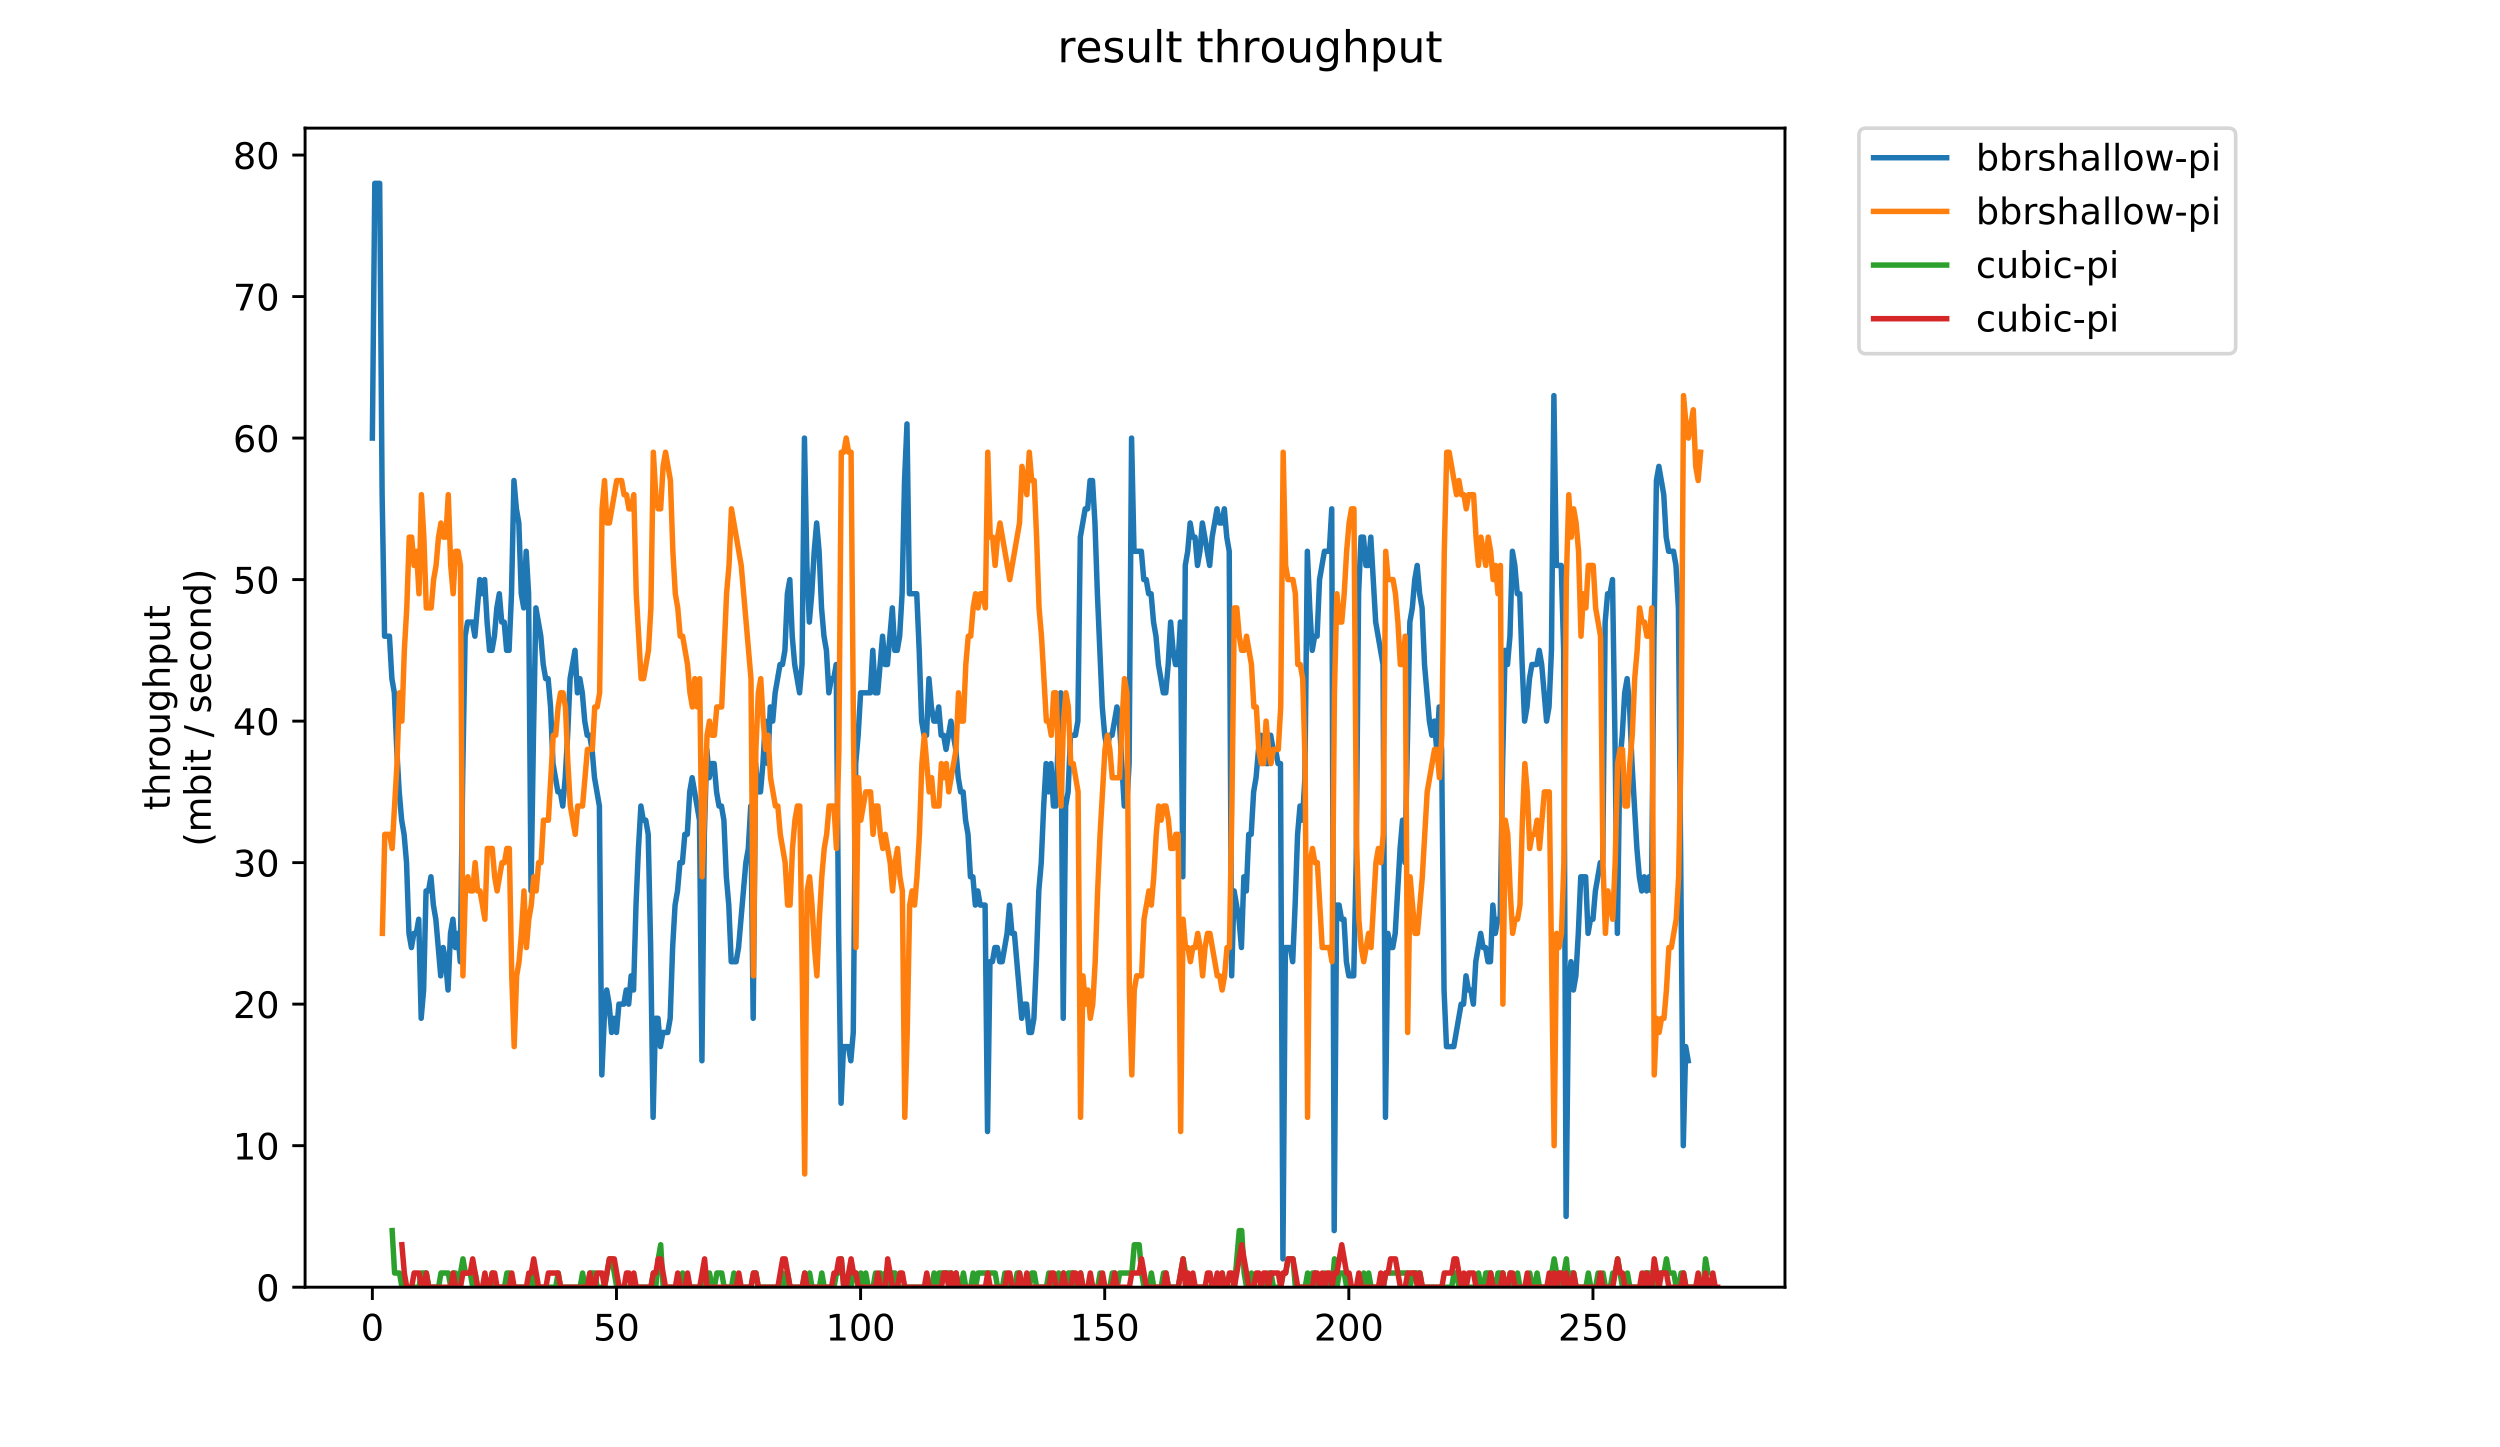 <?xml version="1.0" encoding="utf-8" standalone="no"?>
<!DOCTYPE svg PUBLIC "-//W3C//DTD SVG 1.1//EN"
  "http://www.w3.org/Graphics/SVG/1.1/DTD/svg11.dtd">
<!-- Created with matplotlib (https://matplotlib.org/) -->
<svg height="396pt" version="1.1" viewBox="0 0 684 396" width="684pt" xmlns="http://www.w3.org/2000/svg" xmlns:xlink="http://www.w3.org/1999/xlink">
 <defs>
  <style type="text/css">
*{stroke-linecap:butt;stroke-linejoin:round;}
  </style>
 </defs>
 <g id="figure_1">
  <g id="patch_1">
   <path d="M 0 396 
L 684 396 
L 684 0 
L 0 0 
z
" style="fill:#ffffff;"/>
  </g>
  <g id="axes_1">
   <g id="patch_2">
    <path d="M 83.472 352.174 
L 488.365 352.174 
L 488.365 35.062 
L 83.472 35.062 
z
" style="fill:#ffffff;"/>
   </g>
   <g id="matplotlib.axis_1">
    <g id="xtick_1">
     <g id="line2d_1">
      <defs>
       <path d="M 0 0 
L 0 3.5 
" id="m15c9dac4c4" style="stroke:#000000;stroke-width:0.8;"/>
      </defs>
      <g>
       <use style="stroke:#000000;stroke-width:0.8;" x="101.877" xlink:href="#m15c9dac4c4" y="352.174"/>
      </g>
     </g>
     <g id="text_1">
      <!-- 0 -->
      <defs>
       <path d="M 31.781 66.406 
Q 24.172 66.406 20.328 58.906 
Q 16.5 51.422 16.5 36.375 
Q 16.5 21.391 20.328 13.891 
Q 24.172 6.391 31.781 6.391 
Q 39.453 6.391 43.281 13.891 
Q 47.125 21.391 47.125 36.375 
Q 47.125 51.422 43.281 58.906 
Q 39.453 66.406 31.781 66.406 
z
M 31.781 74.219 
Q 44.047 74.219 50.516 64.516 
Q 56.984 54.828 56.984 36.375 
Q 56.984 17.969 50.516 8.266 
Q 44.047 -1.422 31.781 -1.422 
Q 19.531 -1.422 13.062 8.266 
Q 6.594 17.969 6.594 36.375 
Q 6.594 54.828 13.062 64.516 
Q 19.531 74.219 31.781 74.219 
z
" id="DejaVuSans-48"/>
      </defs>
      <g transform="translate(98.695 366.773)scale(0.1 -0.1)">
       <use xlink:href="#DejaVuSans-48"/>
      </g>
     </g>
    </g>
    <g id="xtick_2">
     <g id="line2d_2">
      <g>
       <use style="stroke:#000000;stroke-width:0.8;" x="168.668" xlink:href="#m15c9dac4c4" y="352.174"/>
      </g>
     </g>
     <g id="text_2">
      <!-- 50 -->
      <defs>
       <path d="M 10.797 72.906 
L 49.516 72.906 
L 49.516 64.594 
L 19.828 64.594 
L 19.828 46.734 
Q 21.969 47.469 24.109 47.828 
Q 26.266 48.188 28.422 48.188 
Q 40.625 48.188 47.75 41.5 
Q 54.891 34.812 54.891 23.391 
Q 54.891 11.625 47.562 5.094 
Q 40.234 -1.422 26.906 -1.422 
Q 22.312 -1.422 17.547 -0.641 
Q 12.797 0.141 7.719 1.703 
L 7.719 11.625 
Q 12.109 9.234 16.797 8.062 
Q 21.484 6.891 26.703 6.891 
Q 35.156 6.891 40.078 11.328 
Q 45.016 15.766 45.016 23.391 
Q 45.016 31 40.078 35.438 
Q 35.156 39.891 26.703 39.891 
Q 22.75 39.891 18.812 39.016 
Q 14.891 38.141 10.797 36.281 
z
" id="DejaVuSans-53"/>
      </defs>
      <g transform="translate(162.305 366.773)scale(0.1 -0.1)">
       <use xlink:href="#DejaVuSans-53"/>
       <use x="63.623" xlink:href="#DejaVuSans-48"/>
      </g>
     </g>
    </g>
    <g id="xtick_3">
     <g id="line2d_3">
      <g>
       <use style="stroke:#000000;stroke-width:0.8;" x="235.459" xlink:href="#m15c9dac4c4" y="352.174"/>
      </g>
     </g>
     <g id="text_3">
      <!-- 100 -->
      <defs>
       <path d="M 12.406 8.297 
L 28.516 8.297 
L 28.516 63.922 
L 10.984 60.406 
L 10.984 69.391 
L 28.422 72.906 
L 38.281 72.906 
L 38.281 8.297 
L 54.391 8.297 
L 54.391 0 
L 12.406 0 
z
" id="DejaVuSans-49"/>
      </defs>
      <g transform="translate(225.915 366.773)scale(0.1 -0.1)">
       <use xlink:href="#DejaVuSans-49"/>
       <use x="63.623" xlink:href="#DejaVuSans-48"/>
       <use x="127.246" xlink:href="#DejaVuSans-48"/>
      </g>
     </g>
    </g>
    <g id="xtick_4">
     <g id="line2d_4">
      <g>
       <use style="stroke:#000000;stroke-width:0.8;" x="302.25" xlink:href="#m15c9dac4c4" y="352.174"/>
      </g>
     </g>
     <g id="text_4">
      <!-- 150 -->
      <g transform="translate(292.706 366.773)scale(0.1 -0.1)">
       <use xlink:href="#DejaVuSans-49"/>
       <use x="63.623" xlink:href="#DejaVuSans-53"/>
       <use x="127.246" xlink:href="#DejaVuSans-48"/>
      </g>
     </g>
    </g>
    <g id="xtick_5">
     <g id="line2d_5">
      <g>
       <use style="stroke:#000000;stroke-width:0.8;" x="369.041" xlink:href="#m15c9dac4c4" y="352.174"/>
      </g>
     </g>
     <g id="text_5">
      <!-- 200 -->
      <defs>
       <path d="M 19.188 8.297 
L 53.609 8.297 
L 53.609 0 
L 7.328 0 
L 7.328 8.297 
Q 12.938 14.109 22.625 23.891 
Q 32.328 33.688 34.812 36.531 
Q 39.547 41.844 41.422 45.531 
Q 43.312 49.219 43.312 52.781 
Q 43.312 58.594 39.234 62.25 
Q 35.156 65.922 28.609 65.922 
Q 23.969 65.922 18.812 64.312 
Q 13.672 62.703 7.812 59.422 
L 7.812 69.391 
Q 13.766 71.781 18.938 73 
Q 24.125 74.219 28.422 74.219 
Q 39.75 74.219 46.484 68.547 
Q 53.219 62.891 53.219 53.422 
Q 53.219 48.922 51.531 44.891 
Q 49.859 40.875 45.406 35.406 
Q 44.188 33.984 37.641 27.219 
Q 31.109 20.453 19.188 8.297 
z
" id="DejaVuSans-50"/>
      </defs>
      <g transform="translate(359.497 366.773)scale(0.1 -0.1)">
       <use xlink:href="#DejaVuSans-50"/>
       <use x="63.623" xlink:href="#DejaVuSans-48"/>
       <use x="127.246" xlink:href="#DejaVuSans-48"/>
      </g>
     </g>
    </g>
    <g id="xtick_6">
     <g id="line2d_6">
      <g>
       <use style="stroke:#000000;stroke-width:0.8;" x="435.832" xlink:href="#m15c9dac4c4" y="352.174"/>
      </g>
     </g>
     <g id="text_6">
      <!-- 250 -->
      <g transform="translate(426.288 366.773)scale(0.1 -0.1)">
       <use xlink:href="#DejaVuSans-50"/>
       <use x="63.623" xlink:href="#DejaVuSans-53"/>
       <use x="127.246" xlink:href="#DejaVuSans-48"/>
      </g>
     </g>
    </g>
   </g>
   <g id="matplotlib.axis_2">
    <g id="ytick_1">
     <g id="line2d_7">
      <defs>
       <path d="M 0 0 
L -3.5 0 
" id="m25ff840549" style="stroke:#000000;stroke-width:0.8;"/>
      </defs>
      <g>
       <use style="stroke:#000000;stroke-width:0.8;" x="83.472" xlink:href="#m25ff840549" y="352.174"/>
      </g>
     </g>
     <g id="text_7">
      <!-- 0 -->
      <g transform="translate(70.11 355.973)scale(0.1 -0.1)">
       <use xlink:href="#DejaVuSans-48"/>
      </g>
     </g>
    </g>
    <g id="ytick_2">
     <g id="line2d_8">
      <g>
       <use style="stroke:#000000;stroke-width:0.8;" x="83.472" xlink:href="#m25ff840549" y="313.455"/>
      </g>
     </g>
     <g id="text_8">
      <!-- 10 -->
      <g transform="translate(63.747 317.254)scale(0.1 -0.1)">
       <use xlink:href="#DejaVuSans-49"/>
       <use x="63.623" xlink:href="#DejaVuSans-48"/>
      </g>
     </g>
    </g>
    <g id="ytick_3">
     <g id="line2d_9">
      <g>
       <use style="stroke:#000000;stroke-width:0.8;" x="83.472" xlink:href="#m25ff840549" y="274.735"/>
      </g>
     </g>
     <g id="text_9">
      <!-- 20 -->
      <g transform="translate(63.747 278.535)scale(0.1 -0.1)">
       <use xlink:href="#DejaVuSans-50"/>
       <use x="63.623" xlink:href="#DejaVuSans-48"/>
      </g>
     </g>
    </g>
    <g id="ytick_4">
     <g id="line2d_10">
      <g>
       <use style="stroke:#000000;stroke-width:0.8;" x="83.472" xlink:href="#m25ff840549" y="236.016"/>
      </g>
     </g>
     <g id="text_10">
      <!-- 30 -->
      <defs>
       <path d="M 40.578 39.312 
Q 47.656 37.797 51.625 33 
Q 55.609 28.219 55.609 21.188 
Q 55.609 10.406 48.188 4.484 
Q 40.766 -1.422 27.094 -1.422 
Q 22.516 -1.422 17.656 -0.516 
Q 12.797 0.391 7.625 2.203 
L 7.625 11.719 
Q 11.719 9.328 16.594 8.109 
Q 21.484 6.891 26.812 6.891 
Q 36.078 6.891 40.938 10.547 
Q 45.797 14.203 45.797 21.188 
Q 45.797 27.641 41.281 31.266 
Q 36.766 34.906 28.719 34.906 
L 20.219 34.906 
L 20.219 43.016 
L 29.109 43.016 
Q 36.375 43.016 40.234 45.922 
Q 44.094 48.828 44.094 54.297 
Q 44.094 59.906 40.109 62.906 
Q 36.141 65.922 28.719 65.922 
Q 24.656 65.922 20.016 65.031 
Q 15.375 64.156 9.812 62.312 
L 9.812 71.094 
Q 15.438 72.656 20.344 73.438 
Q 25.25 74.219 29.594 74.219 
Q 40.828 74.219 47.359 69.109 
Q 53.906 64.016 53.906 55.328 
Q 53.906 49.266 50.438 45.094 
Q 46.969 40.922 40.578 39.312 
z
" id="DejaVuSans-51"/>
      </defs>
      <g transform="translate(63.747 239.815)scale(0.1 -0.1)">
       <use xlink:href="#DejaVuSans-51"/>
       <use x="63.623" xlink:href="#DejaVuSans-48"/>
      </g>
     </g>
    </g>
    <g id="ytick_5">
     <g id="line2d_11">
      <g>
       <use style="stroke:#000000;stroke-width:0.8;" x="83.472" xlink:href="#m25ff840549" y="197.297"/>
      </g>
     </g>
     <g id="text_11">
      <!-- 40 -->
      <defs>
       <path d="M 37.797 64.312 
L 12.891 25.391 
L 37.797 25.391 
z
M 35.203 72.906 
L 47.609 72.906 
L 47.609 25.391 
L 58.016 25.391 
L 58.016 17.188 
L 47.609 17.188 
L 47.609 0 
L 37.797 0 
L 37.797 17.188 
L 4.891 17.188 
L 4.891 26.703 
z
" id="DejaVuSans-52"/>
      </defs>
      <g transform="translate(63.747 201.096)scale(0.1 -0.1)">
       <use xlink:href="#DejaVuSans-52"/>
       <use x="63.623" xlink:href="#DejaVuSans-48"/>
      </g>
     </g>
    </g>
    <g id="ytick_6">
     <g id="line2d_12">
      <g>
       <use style="stroke:#000000;stroke-width:0.8;" x="83.472" xlink:href="#m25ff840549" y="158.577"/>
      </g>
     </g>
     <g id="text_12">
      <!-- 50 -->
      <g transform="translate(63.747 162.377)scale(0.1 -0.1)">
       <use xlink:href="#DejaVuSans-53"/>
       <use x="63.623" xlink:href="#DejaVuSans-48"/>
      </g>
     </g>
    </g>
    <g id="ytick_7">
     <g id="line2d_13">
      <g>
       <use style="stroke:#000000;stroke-width:0.8;" x="83.472" xlink:href="#m25ff840549" y="119.858"/>
      </g>
     </g>
     <g id="text_13">
      <!-- 60 -->
      <defs>
       <path d="M 33.016 40.375 
Q 26.375 40.375 22.484 35.828 
Q 18.609 31.297 18.609 23.391 
Q 18.609 15.531 22.484 10.953 
Q 26.375 6.391 33.016 6.391 
Q 39.656 6.391 43.531 10.953 
Q 47.406 15.531 47.406 23.391 
Q 47.406 31.297 43.531 35.828 
Q 39.656 40.375 33.016 40.375 
z
M 52.594 71.297 
L 52.594 62.312 
Q 48.875 64.062 45.094 64.984 
Q 41.312 65.922 37.594 65.922 
Q 27.828 65.922 22.672 59.328 
Q 17.531 52.734 16.797 39.406 
Q 19.672 43.656 24.016 45.922 
Q 28.375 48.188 33.594 48.188 
Q 44.578 48.188 50.953 41.516 
Q 57.328 34.859 57.328 23.391 
Q 57.328 12.156 50.688 5.359 
Q 44.047 -1.422 33.016 -1.422 
Q 20.359 -1.422 13.672 8.266 
Q 6.984 17.969 6.984 36.375 
Q 6.984 53.656 15.188 63.938 
Q 23.391 74.219 37.203 74.219 
Q 40.922 74.219 44.703 73.484 
Q 48.484 72.75 52.594 71.297 
z
" id="DejaVuSans-54"/>
      </defs>
      <g transform="translate(63.747 123.657)scale(0.1 -0.1)">
       <use xlink:href="#DejaVuSans-54"/>
       <use x="63.623" xlink:href="#DejaVuSans-48"/>
      </g>
     </g>
    </g>
    <g id="ytick_8">
     <g id="line2d_14">
      <g>
       <use style="stroke:#000000;stroke-width:0.8;" x="83.472" xlink:href="#m25ff840549" y="81.139"/>
      </g>
     </g>
     <g id="text_14">
      <!-- 70 -->
      <defs>
       <path d="M 8.203 72.906 
L 55.078 72.906 
L 55.078 68.703 
L 28.609 0 
L 18.312 0 
L 43.219 64.594 
L 8.203 64.594 
z
" id="DejaVuSans-55"/>
      </defs>
      <g transform="translate(63.747 84.938)scale(0.1 -0.1)">
       <use xlink:href="#DejaVuSans-55"/>
       <use x="63.623" xlink:href="#DejaVuSans-48"/>
      </g>
     </g>
    </g>
    <g id="ytick_9">
     <g id="line2d_15">
      <g>
       <use style="stroke:#000000;stroke-width:0.8;" x="83.472" xlink:href="#m25ff840549" y="42.419"/>
      </g>
     </g>
     <g id="text_15">
      <!-- 80 -->
      <defs>
       <path d="M 31.781 34.625 
Q 24.75 34.625 20.719 30.859 
Q 16.703 27.094 16.703 20.516 
Q 16.703 13.922 20.719 10.156 
Q 24.75 6.391 31.781 6.391 
Q 38.812 6.391 42.859 10.172 
Q 46.922 13.969 46.922 20.516 
Q 46.922 27.094 42.891 30.859 
Q 38.875 34.625 31.781 34.625 
z
M 21.922 38.812 
Q 15.578 40.375 12.031 44.719 
Q 8.5 49.078 8.5 55.328 
Q 8.5 64.062 14.719 69.141 
Q 20.953 74.219 31.781 74.219 
Q 42.672 74.219 48.875 69.141 
Q 55.078 64.062 55.078 55.328 
Q 55.078 49.078 51.531 44.719 
Q 48 40.375 41.703 38.812 
Q 48.828 37.156 52.797 32.312 
Q 56.781 27.484 56.781 20.516 
Q 56.781 9.906 50.312 4.234 
Q 43.844 -1.422 31.781 -1.422 
Q 19.734 -1.422 13.25 4.234 
Q 6.781 9.906 6.781 20.516 
Q 6.781 27.484 10.781 32.312 
Q 14.797 37.156 21.922 38.812 
z
M 18.312 54.391 
Q 18.312 48.734 21.844 45.562 
Q 25.391 42.391 31.781 42.391 
Q 38.141 42.391 41.719 45.562 
Q 45.312 48.734 45.312 54.391 
Q 45.312 60.062 41.719 63.234 
Q 38.141 66.406 31.781 66.406 
Q 25.391 66.406 21.844 63.234 
Q 18.312 60.062 18.312 54.391 
z
" id="DejaVuSans-56"/>
      </defs>
      <g transform="translate(63.747 46.218)scale(0.1 -0.1)">
       <use xlink:href="#DejaVuSans-56"/>
       <use x="63.623" xlink:href="#DejaVuSans-48"/>
      </g>
     </g>
    </g>
    <g id="text_16">
     <!-- throughput -->
     <defs>
      <path d="M 18.312 70.219 
L 18.312 54.688 
L 36.812 54.688 
L 36.812 47.703 
L 18.312 47.703 
L 18.312 18.016 
Q 18.312 11.328 20.141 9.422 
Q 21.969 7.516 27.594 7.516 
L 36.812 7.516 
L 36.812 0 
L 27.594 0 
Q 17.188 0 13.234 3.875 
Q 9.281 7.766 9.281 18.016 
L 9.281 47.703 
L 2.688 47.703 
L 2.688 54.688 
L 9.281 54.688 
L 9.281 70.219 
z
" id="DejaVuSans-116"/>
      <path d="M 54.891 33.016 
L 54.891 0 
L 45.906 0 
L 45.906 32.719 
Q 45.906 40.484 42.875 44.328 
Q 39.844 48.188 33.797 48.188 
Q 26.516 48.188 22.312 43.547 
Q 18.109 38.922 18.109 30.906 
L 18.109 0 
L 9.078 0 
L 9.078 75.984 
L 18.109 75.984 
L 18.109 46.188 
Q 21.344 51.125 25.703 53.562 
Q 30.078 56 35.797 56 
Q 45.219 56 50.047 50.172 
Q 54.891 44.344 54.891 33.016 
z
" id="DejaVuSans-104"/>
      <path d="M 41.109 46.297 
Q 39.594 47.172 37.812 47.578 
Q 36.031 48 33.891 48 
Q 26.266 48 22.188 43.047 
Q 18.109 38.094 18.109 28.812 
L 18.109 0 
L 9.078 0 
L 9.078 54.688 
L 18.109 54.688 
L 18.109 46.188 
Q 20.953 51.172 25.484 53.578 
Q 30.031 56 36.531 56 
Q 37.453 56 38.578 55.875 
Q 39.703 55.766 41.062 55.516 
z
" id="DejaVuSans-114"/>
      <path d="M 30.609 48.391 
Q 23.391 48.391 19.188 42.75 
Q 14.984 37.109 14.984 27.297 
Q 14.984 17.484 19.156 11.844 
Q 23.344 6.203 30.609 6.203 
Q 37.797 6.203 41.984 11.859 
Q 46.188 17.531 46.188 27.297 
Q 46.188 37.016 41.984 42.703 
Q 37.797 48.391 30.609 48.391 
z
M 30.609 56 
Q 42.328 56 49.016 48.375 
Q 55.719 40.766 55.719 27.297 
Q 55.719 13.875 49.016 6.219 
Q 42.328 -1.422 30.609 -1.422 
Q 18.844 -1.422 12.172 6.219 
Q 5.516 13.875 5.516 27.297 
Q 5.516 40.766 12.172 48.375 
Q 18.844 56 30.609 56 
z
" id="DejaVuSans-111"/>
      <path d="M 8.5 21.578 
L 8.5 54.688 
L 17.484 54.688 
L 17.484 21.922 
Q 17.484 14.156 20.5 10.266 
Q 23.531 6.391 29.594 6.391 
Q 36.859 6.391 41.078 11.031 
Q 45.312 15.672 45.312 23.688 
L 45.312 54.688 
L 54.297 54.688 
L 54.297 0 
L 45.312 0 
L 45.312 8.406 
Q 42.047 3.422 37.719 1 
Q 33.406 -1.422 27.688 -1.422 
Q 18.266 -1.422 13.375 4.438 
Q 8.5 10.297 8.5 21.578 
z
M 31.109 56 
z
" id="DejaVuSans-117"/>
      <path d="M 45.406 27.984 
Q 45.406 37.75 41.375 43.109 
Q 37.359 48.484 30.078 48.484 
Q 22.859 48.484 18.828 43.109 
Q 14.797 37.75 14.797 27.984 
Q 14.797 18.266 18.828 12.891 
Q 22.859 7.516 30.078 7.516 
Q 37.359 7.516 41.375 12.891 
Q 45.406 18.266 45.406 27.984 
z
M 54.391 6.781 
Q 54.391 -7.172 48.188 -13.984 
Q 42 -20.797 29.203 -20.797 
Q 24.469 -20.797 20.266 -20.094 
Q 16.062 -19.391 12.109 -17.922 
L 12.109 -9.188 
Q 16.062 -11.328 19.922 -12.344 
Q 23.781 -13.375 27.781 -13.375 
Q 36.625 -13.375 41.016 -8.766 
Q 45.406 -4.156 45.406 5.172 
L 45.406 9.625 
Q 42.625 4.781 38.281 2.391 
Q 33.938 0 27.875 0 
Q 17.828 0 11.672 7.656 
Q 5.516 15.328 5.516 27.984 
Q 5.516 40.672 11.672 48.328 
Q 17.828 56 27.875 56 
Q 33.938 56 38.281 53.609 
Q 42.625 51.219 45.406 46.391 
L 45.406 54.688 
L 54.391 54.688 
z
" id="DejaVuSans-103"/>
      <path d="M 18.109 8.203 
L 18.109 -20.797 
L 9.078 -20.797 
L 9.078 54.688 
L 18.109 54.688 
L 18.109 46.391 
Q 20.953 51.266 25.266 53.625 
Q 29.594 56 35.594 56 
Q 45.562 56 51.781 48.094 
Q 58.016 40.188 58.016 27.297 
Q 58.016 14.406 51.781 6.484 
Q 45.562 -1.422 35.594 -1.422 
Q 29.594 -1.422 25.266 0.953 
Q 20.953 3.328 18.109 8.203 
z
M 48.688 27.297 
Q 48.688 37.203 44.609 42.844 
Q 40.531 48.484 33.406 48.484 
Q 26.266 48.484 22.188 42.844 
Q 18.109 37.203 18.109 27.297 
Q 18.109 17.391 22.188 11.75 
Q 26.266 6.109 33.406 6.109 
Q 40.531 6.109 44.609 11.75 
Q 48.688 17.391 48.688 27.297 
z
" id="DejaVuSans-112"/>
     </defs>
     <g transform="translate(46.47 221.675)rotate(-90)scale(0.1 -0.1)">
      <use xlink:href="#DejaVuSans-116"/>
      <use x="39.209" xlink:href="#DejaVuSans-104"/>
      <use x="102.588" xlink:href="#DejaVuSans-114"/>
      <use x="143.67" xlink:href="#DejaVuSans-111"/>
      <use x="204.852" xlink:href="#DejaVuSans-117"/>
      <use x="268.23" xlink:href="#DejaVuSans-103"/>
      <use x="331.707" xlink:href="#DejaVuSans-104"/>
      <use x="395.086" xlink:href="#DejaVuSans-112"/>
      <use x="458.562" xlink:href="#DejaVuSans-117"/>
      <use x="521.941" xlink:href="#DejaVuSans-116"/>
     </g>
     <!-- (mbit / second) -->
     <defs>
      <path d="M 31 75.875 
Q 24.469 64.656 21.281 53.656 
Q 18.109 42.672 18.109 31.391 
Q 18.109 20.125 21.312 9.062 
Q 24.516 -2 31 -13.188 
L 23.188 -13.188 
Q 15.875 -1.703 12.234 9.375 
Q 8.594 20.453 8.594 31.391 
Q 8.594 42.281 12.203 53.312 
Q 15.828 64.359 23.188 75.875 
z
" id="DejaVuSans-40"/>
      <path d="M 52 44.188 
Q 55.375 50.25 60.062 53.125 
Q 64.75 56 71.094 56 
Q 79.641 56 84.281 50.016 
Q 88.922 44.047 88.922 33.016 
L 88.922 0 
L 79.891 0 
L 79.891 32.719 
Q 79.891 40.578 77.094 44.375 
Q 74.312 48.188 68.609 48.188 
Q 61.625 48.188 57.562 43.547 
Q 53.516 38.922 53.516 30.906 
L 53.516 0 
L 44.484 0 
L 44.484 32.719 
Q 44.484 40.625 41.703 44.406 
Q 38.922 48.188 33.109 48.188 
Q 26.219 48.188 22.156 43.531 
Q 18.109 38.875 18.109 30.906 
L 18.109 0 
L 9.078 0 
L 9.078 54.688 
L 18.109 54.688 
L 18.109 46.188 
Q 21.188 51.219 25.484 53.609 
Q 29.781 56 35.688 56 
Q 41.656 56 45.828 52.969 
Q 50 49.953 52 44.188 
z
" id="DejaVuSans-109"/>
      <path d="M 48.688 27.297 
Q 48.688 37.203 44.609 42.844 
Q 40.531 48.484 33.406 48.484 
Q 26.266 48.484 22.188 42.844 
Q 18.109 37.203 18.109 27.297 
Q 18.109 17.391 22.188 11.75 
Q 26.266 6.109 33.406 6.109 
Q 40.531 6.109 44.609 11.75 
Q 48.688 17.391 48.688 27.297 
z
M 18.109 46.391 
Q 20.953 51.266 25.266 53.625 
Q 29.594 56 35.594 56 
Q 45.562 56 51.781 48.094 
Q 58.016 40.188 58.016 27.297 
Q 58.016 14.406 51.781 6.484 
Q 45.562 -1.422 35.594 -1.422 
Q 29.594 -1.422 25.266 0.953 
Q 20.953 3.328 18.109 8.203 
L 18.109 0 
L 9.078 0 
L 9.078 75.984 
L 18.109 75.984 
z
" id="DejaVuSans-98"/>
      <path d="M 9.422 54.688 
L 18.406 54.688 
L 18.406 0 
L 9.422 0 
z
M 9.422 75.984 
L 18.406 75.984 
L 18.406 64.594 
L 9.422 64.594 
z
" id="DejaVuSans-105"/>
      <path id="DejaVuSans-32"/>
      <path d="M 25.391 72.906 
L 33.688 72.906 
L 8.297 -9.281 
L 0 -9.281 
z
" id="DejaVuSans-47"/>
      <path d="M 44.281 53.078 
L 44.281 44.578 
Q 40.484 46.531 36.375 47.5 
Q 32.281 48.484 27.875 48.484 
Q 21.188 48.484 17.844 46.438 
Q 14.5 44.391 14.5 40.281 
Q 14.5 37.156 16.891 35.375 
Q 19.281 33.594 26.516 31.984 
L 29.594 31.297 
Q 39.156 29.25 43.188 25.516 
Q 47.219 21.781 47.219 15.094 
Q 47.219 7.469 41.188 3.016 
Q 35.156 -1.422 24.609 -1.422 
Q 20.219 -1.422 15.453 -0.562 
Q 10.688 0.297 5.422 2 
L 5.422 11.281 
Q 10.406 8.688 15.234 7.391 
Q 20.062 6.109 24.812 6.109 
Q 31.156 6.109 34.562 8.281 
Q 37.984 10.453 37.984 14.406 
Q 37.984 18.062 35.516 20.016 
Q 33.062 21.969 24.703 23.781 
L 21.578 24.516 
Q 13.234 26.266 9.516 29.906 
Q 5.812 33.547 5.812 39.891 
Q 5.812 47.609 11.281 51.797 
Q 16.75 56 26.812 56 
Q 31.781 56 36.172 55.266 
Q 40.578 54.547 44.281 53.078 
z
" id="DejaVuSans-115"/>
      <path d="M 56.203 29.594 
L 56.203 25.203 
L 14.891 25.203 
Q 15.484 15.922 20.484 11.062 
Q 25.484 6.203 34.422 6.203 
Q 39.594 6.203 44.453 7.469 
Q 49.312 8.734 54.109 11.281 
L 54.109 2.781 
Q 49.266 0.734 44.188 -0.344 
Q 39.109 -1.422 33.891 -1.422 
Q 20.797 -1.422 13.156 6.188 
Q 5.516 13.812 5.516 26.812 
Q 5.516 40.234 12.766 48.109 
Q 20.016 56 32.328 56 
Q 43.359 56 49.781 48.891 
Q 56.203 41.797 56.203 29.594 
z
M 47.219 32.234 
Q 47.125 39.594 43.094 43.984 
Q 39.062 48.391 32.422 48.391 
Q 24.906 48.391 20.391 44.141 
Q 15.875 39.891 15.188 32.172 
z
" id="DejaVuSans-101"/>
      <path d="M 48.781 52.594 
L 48.781 44.188 
Q 44.969 46.297 41.141 47.344 
Q 37.312 48.391 33.406 48.391 
Q 24.656 48.391 19.812 42.844 
Q 14.984 37.312 14.984 27.297 
Q 14.984 17.281 19.812 11.734 
Q 24.656 6.203 33.406 6.203 
Q 37.312 6.203 41.141 7.25 
Q 44.969 8.297 48.781 10.406 
L 48.781 2.094 
Q 45.016 0.344 40.984 -0.531 
Q 36.969 -1.422 32.422 -1.422 
Q 20.062 -1.422 12.781 6.344 
Q 5.516 14.109 5.516 27.297 
Q 5.516 40.672 12.859 48.328 
Q 20.219 56 33.016 56 
Q 37.156 56 41.109 55.141 
Q 45.062 54.297 48.781 52.594 
z
" id="DejaVuSans-99"/>
      <path d="M 54.891 33.016 
L 54.891 0 
L 45.906 0 
L 45.906 32.719 
Q 45.906 40.484 42.875 44.328 
Q 39.844 48.188 33.797 48.188 
Q 26.516 48.188 22.312 43.547 
Q 18.109 38.922 18.109 30.906 
L 18.109 0 
L 9.078 0 
L 9.078 54.688 
L 18.109 54.688 
L 18.109 46.188 
Q 21.344 51.125 25.703 53.562 
Q 30.078 56 35.797 56 
Q 45.219 56 50.047 50.172 
Q 54.891 44.344 54.891 33.016 
z
" id="DejaVuSans-110"/>
      <path d="M 45.406 46.391 
L 45.406 75.984 
L 54.391 75.984 
L 54.391 0 
L 45.406 0 
L 45.406 8.203 
Q 42.578 3.328 38.25 0.953 
Q 33.938 -1.422 27.875 -1.422 
Q 17.969 -1.422 11.734 6.484 
Q 5.516 14.406 5.516 27.297 
Q 5.516 40.188 11.734 48.094 
Q 17.969 56 27.875 56 
Q 33.938 56 38.25 53.625 
Q 42.578 51.266 45.406 46.391 
z
M 14.797 27.297 
Q 14.797 17.391 18.875 11.75 
Q 22.953 6.109 30.078 6.109 
Q 37.203 6.109 41.297 11.75 
Q 45.406 17.391 45.406 27.297 
Q 45.406 37.203 41.297 42.844 
Q 37.203 48.484 30.078 48.484 
Q 22.953 48.484 18.875 42.844 
Q 14.797 37.203 14.797 27.297 
z
" id="DejaVuSans-100"/>
      <path d="M 8.016 75.875 
L 15.828 75.875 
Q 23.141 64.359 26.781 53.312 
Q 30.422 42.281 30.422 31.391 
Q 30.422 20.453 26.781 9.375 
Q 23.141 -1.703 15.828 -13.188 
L 8.016 -13.188 
Q 14.5 -2 17.703 9.062 
Q 20.906 20.125 20.906 31.391 
Q 20.906 42.672 17.703 53.656 
Q 14.5 64.656 8.016 75.875 
z
" id="DejaVuSans-41"/>
     </defs>
     <g transform="translate(57.668 231.609)rotate(-90)scale(0.1 -0.1)">
      <use xlink:href="#DejaVuSans-40"/>
      <use x="39.014" xlink:href="#DejaVuSans-109"/>
      <use x="136.426" xlink:href="#DejaVuSans-98"/>
      <use x="199.902" xlink:href="#DejaVuSans-105"/>
      <use x="227.686" xlink:href="#DejaVuSans-116"/>
      <use x="266.895" xlink:href="#DejaVuSans-32"/>
      <use x="298.682" xlink:href="#DejaVuSans-47"/>
      <use x="332.373" xlink:href="#DejaVuSans-32"/>
      <use x="364.16" xlink:href="#DejaVuSans-115"/>
      <use x="416.26" xlink:href="#DejaVuSans-101"/>
      <use x="477.783" xlink:href="#DejaVuSans-99"/>
      <use x="532.764" xlink:href="#DejaVuSans-111"/>
      <use x="593.945" xlink:href="#DejaVuSans-110"/>
      <use x="657.324" xlink:href="#DejaVuSans-100"/>
      <use x="720.801" xlink:href="#DejaVuSans-41"/>
     </g>
    </g>
   </g>
   <g id="line2d_16">
    <path clip-path="url(#p0c39b9b036)" d="M 101.877 119.858 
L 102.544 50.163 
L 103.88 50.163 
L 104.548 135.346 
L 105.216 174.065 
L 106.552 174.065 
L 107.22 185.681 
L 107.888 189.553 
L 108.556 205.041 
L 109.224 216.656 
L 109.892 224.4 
L 110.559 228.272 
L 111.227 236.016 
L 111.895 255.376 
L 112.563 259.248 
L 113.231 255.376 
L 113.899 255.376 
L 114.567 251.504 
L 115.235 278.607 
L 115.903 270.863 
L 116.571 243.76 
L 117.239 243.76 
L 117.906 239.888 
L 118.574 247.632 
L 119.242 251.504 
L 120.578 266.992 
L 121.246 259.248 
L 121.914 263.12 
L 122.582 270.863 
L 123.25 255.376 
L 123.918 251.504 
L 124.586 259.248 
L 125.253 255.376 
L 125.921 263.12 
L 126.589 212.784 
L 127.257 174.065 
L 127.925 170.193 
L 129.261 170.193 
L 129.929 174.065 
L 131.265 158.577 
L 131.933 162.449 
L 132.6 158.577 
L 133.268 170.193 
L 133.936 177.937 
L 134.604 177.937 
L 135.272 174.065 
L 135.94 166.321 
L 136.608 162.449 
L 137.276 170.193 
L 137.944 170.193 
L 138.612 177.937 
L 139.28 177.937 
L 139.948 162.449 
L 140.615 131.474 
L 141.283 139.218 
L 141.951 143.09 
L 142.619 162.449 
L 143.287 166.321 
L 143.955 150.833 
L 144.623 162.449 
L 145.291 243.76 
L 145.959 201.169 
L 146.627 166.321 
L 147.962 174.065 
L 148.63 181.809 
L 149.298 185.681 
L 149.966 185.681 
L 150.634 193.425 
L 151.302 208.912 
L 152.638 216.656 
L 153.306 216.656 
L 153.974 220.528 
L 154.642 212.784 
L 155.309 201.169 
L 155.977 185.681 
L 157.313 177.937 
L 157.981 189.553 
L 158.649 185.681 
L 159.317 189.553 
L 159.985 197.297 
L 160.653 201.169 
L 161.321 201.169 
L 161.989 205.041 
L 162.656 212.784 
L 163.992 220.528 
L 164.66 294.095 
L 165.328 278.607 
L 165.996 270.863 
L 166.664 274.735 
L 167.332 282.479 
L 168 278.607 
L 168.668 282.479 
L 169.336 274.735 
L 170.671 274.735 
L 171.339 270.863 
L 172.007 274.735 
L 172.675 266.992 
L 173.343 270.863 
L 174.011 247.632 
L 174.679 232.144 
L 175.347 220.528 
L 176.015 224.4 
L 176.683 224.4 
L 177.351 228.272 
L 178.018 259.248 
L 178.686 305.711 
L 179.354 278.607 
L 180.022 278.607 
L 180.69 286.351 
L 181.358 282.479 
L 182.694 282.479 
L 183.362 278.607 
L 184.03 259.248 
L 184.698 247.632 
L 185.365 243.76 
L 186.033 236.016 
L 186.701 236.016 
L 187.369 228.272 
L 188.037 228.272 
L 188.705 216.656 
L 189.373 212.784 
L 191.377 224.4 
L 192.045 290.223 
L 192.712 228.272 
L 193.38 205.041 
L 194.048 212.784 
L 194.716 208.912 
L 195.384 208.912 
L 196.052 216.656 
L 196.72 220.528 
L 197.388 220.528 
L 198.056 224.4 
L 198.724 239.888 
L 199.392 247.632 
L 200.06 263.12 
L 201.395 263.12 
L 202.063 259.248 
L 204.067 236.016 
L 204.735 232.144 
L 205.403 220.528 
L 206.071 278.607 
L 206.739 208.912 
L 207.407 216.656 
L 208.074 216.656 
L 208.742 208.912 
L 209.41 197.297 
L 210.078 208.912 
L 210.746 193.425 
L 211.414 197.297 
L 212.082 189.553 
L 213.418 181.809 
L 214.086 181.809 
L 214.754 177.937 
L 215.421 162.449 
L 216.089 158.577 
L 216.757 174.065 
L 217.425 181.809 
L 218.761 189.553 
L 219.429 181.809 
L 220.097 119.858 
L 220.765 154.705 
L 221.433 170.193 
L 222.101 162.449 
L 222.768 150.833 
L 223.436 143.09 
L 224.104 150.833 
L 224.772 166.321 
L 225.44 174.065 
L 226.108 177.937 
L 226.776 189.553 
L 227.444 185.681 
L 228.112 185.681 
L 228.78 181.809 
L 229.448 255.376 
L 230.116 301.839 
L 230.783 286.351 
L 232.119 286.351 
L 232.787 290.223 
L 233.455 282.479 
L 234.123 208.912 
L 234.791 201.169 
L 235.459 189.553 
L 238.13 189.553 
L 238.798 177.937 
L 239.466 189.553 
L 240.134 189.553 
L 241.47 174.065 
L 242.138 181.809 
L 242.806 181.809 
L 244.142 166.321 
L 244.81 177.937 
L 245.477 177.937 
L 246.145 174.065 
L 246.813 162.449 
L 247.481 131.474 
L 248.149 115.986 
L 248.817 162.449 
L 250.821 162.449 
L 251.489 177.937 
L 252.157 197.297 
L 252.824 201.169 
L 253.492 201.169 
L 254.16 185.681 
L 254.828 193.425 
L 255.496 197.297 
L 256.164 197.297 
L 256.832 193.425 
L 257.5 201.169 
L 258.168 201.169 
L 258.836 205.041 
L 260.172 197.297 
L 261.507 205.041 
L 262.175 212.784 
L 262.843 216.656 
L 263.511 216.656 
L 264.179 224.4 
L 264.847 228.272 
L 265.515 239.888 
L 266.183 239.888 
L 266.851 247.632 
L 267.519 243.76 
L 268.186 247.632 
L 269.522 247.632 
L 270.19 309.583 
L 270.858 263.12 
L 271.526 263.12 
L 272.194 259.248 
L 272.862 259.248 
L 273.53 263.12 
L 274.198 263.12 
L 275.533 255.376 
L 276.201 247.632 
L 276.869 255.376 
L 277.537 255.376 
L 279.541 278.607 
L 280.209 274.735 
L 280.877 274.735 
L 281.545 282.479 
L 282.213 282.479 
L 282.88 278.607 
L 283.548 263.12 
L 284.216 243.76 
L 284.884 236.016 
L 285.552 220.528 
L 286.22 208.912 
L 286.888 216.656 
L 287.556 208.912 
L 288.224 220.528 
L 288.892 220.528 
L 289.56 201.169 
L 290.228 189.553 
L 290.895 278.607 
L 291.563 220.528 
L 292.231 216.656 
L 292.899 201.169 
L 294.235 201.169 
L 294.903 197.297 
L 295.571 146.961 
L 296.907 139.218 
L 297.575 139.218 
L 298.242 131.474 
L 298.91 131.474 
L 299.578 143.09 
L 300.246 162.449 
L 301.582 193.425 
L 302.25 201.169 
L 302.918 205.041 
L 303.586 201.169 
L 304.254 201.169 
L 305.589 193.425 
L 306.257 197.297 
L 307.593 220.528 
L 308.261 220.528 
L 308.929 208.912 
L 309.597 119.858 
L 310.265 150.833 
L 312.269 150.833 
L 312.937 158.577 
L 313.604 158.577 
L 314.272 162.449 
L 314.94 162.449 
L 315.608 170.193 
L 316.276 174.065 
L 316.944 181.809 
L 318.28 189.553 
L 318.948 189.553 
L 319.616 181.809 
L 320.284 170.193 
L 320.951 177.937 
L 321.619 181.809 
L 322.287 181.809 
L 322.955 170.193 
L 323.623 239.888 
L 324.291 154.705 
L 324.959 150.833 
L 325.627 143.09 
L 326.295 146.961 
L 326.963 146.961 
L 327.631 154.705 
L 328.298 150.833 
L 328.966 143.09 
L 330.97 154.705 
L 331.638 146.961 
L 332.974 139.218 
L 333.642 143.09 
L 334.31 143.09 
L 334.978 139.218 
L 335.645 146.961 
L 336.313 150.833 
L 336.981 266.992 
L 337.649 243.76 
L 338.985 251.504 
L 339.653 259.248 
L 340.321 239.888 
L 340.989 243.76 
L 341.657 228.272 
L 342.325 228.272 
L 342.993 216.656 
L 343.66 212.784 
L 344.328 205.041 
L 344.996 201.169 
L 346.332 208.912 
L 347 208.912 
L 347.668 201.169 
L 348.336 205.041 
L 349.004 205.041 
L 349.672 208.912 
L 350.34 208.912 
L 351.007 344.43 
L 351.675 259.248 
L 353.011 259.248 
L 353.679 263.12 
L 354.347 247.632 
L 355.015 228.272 
L 355.683 220.528 
L 356.351 224.4 
L 357.019 212.784 
L 357.687 150.833 
L 358.354 166.321 
L 359.022 177.937 
L 359.69 174.065 
L 360.358 174.065 
L 361.026 158.577 
L 362.362 150.833 
L 363.698 150.833 
L 364.366 139.218 
L 365.034 336.686 
L 365.701 247.632 
L 366.369 247.632 
L 367.037 251.504 
L 367.705 251.504 
L 368.373 263.12 
L 369.041 266.992 
L 370.377 266.992 
L 371.045 236.016 
L 371.713 162.449 
L 372.381 146.961 
L 373.049 146.961 
L 373.716 154.705 
L 374.384 154.705 
L 375.052 146.961 
L 376.388 170.193 
L 378.392 181.809 
L 379.06 305.711 
L 379.728 255.376 
L 380.396 259.248 
L 381.063 259.248 
L 381.731 255.376 
L 383.067 232.144 
L 383.735 224.4 
L 384.403 236.016 
L 385.739 170.193 
L 386.407 166.321 
L 387.075 158.577 
L 387.743 154.705 
L 388.41 162.449 
L 389.078 166.321 
L 389.746 181.809 
L 391.082 197.297 
L 391.75 201.169 
L 392.418 197.297 
L 393.086 205.041 
L 393.754 193.425 
L 394.422 205.041 
L 395.09 270.863 
L 395.757 286.351 
L 397.761 286.351 
L 399.765 274.735 
L 400.433 274.735 
L 401.101 266.992 
L 401.769 270.863 
L 402.437 270.863 
L 403.105 274.735 
L 403.772 263.12 
L 405.108 255.376 
L 405.776 259.248 
L 406.444 259.248 
L 407.112 263.12 
L 407.78 263.12 
L 408.448 247.632 
L 409.116 255.376 
L 409.784 251.504 
L 410.452 251.504 
L 411.119 208.912 
L 411.787 177.937 
L 412.455 181.809 
L 413.123 174.065 
L 413.791 150.833 
L 414.459 154.705 
L 415.127 162.449 
L 415.795 162.449 
L 416.463 181.809 
L 417.131 197.297 
L 417.799 193.425 
L 418.466 185.681 
L 419.134 181.809 
L 420.47 181.809 
L 421.138 177.937 
L 421.806 181.809 
L 423.142 197.297 
L 423.81 193.425 
L 424.478 177.937 
L 425.146 108.242 
L 425.813 154.705 
L 427.149 154.705 
L 427.817 177.937 
L 428.485 332.814 
L 429.153 270.863 
L 429.821 263.12 
L 430.489 270.863 
L 431.157 266.992 
L 431.825 255.376 
L 432.493 239.888 
L 433.828 239.888 
L 434.496 255.376 
L 435.164 251.504 
L 435.832 251.504 
L 436.5 243.76 
L 437.836 236.016 
L 438.504 236.016 
L 439.172 170.193 
L 439.84 162.449 
L 440.508 162.449 
L 441.175 158.577 
L 441.843 201.169 
L 442.511 255.376 
L 443.179 208.912 
L 443.847 201.169 
L 444.515 189.553 
L 445.183 185.681 
L 445.851 193.425 
L 446.519 208.912 
L 447.855 232.144 
L 448.522 239.888 
L 449.19 243.76 
L 449.858 239.888 
L 450.526 243.76 
L 451.194 239.888 
L 451.862 243.76 
L 452.53 174.065 
L 453.198 131.474 
L 453.866 127.602 
L 455.202 135.346 
L 455.869 146.961 
L 456.537 150.833 
L 457.873 150.833 
L 458.541 154.705 
L 459.209 166.321 
L 460.545 313.455 
L 461.213 286.351 
L 461.881 290.223 
L 461.881 290.223 
" style="fill:none;stroke:#1f77b4;stroke-linecap:square;stroke-width:1.5;"/>
   </g>
   <g id="line2d_17">
    <path clip-path="url(#p0c39b9b036)" d="M 104.615 255.376 
L 105.283 228.272 
L 106.619 228.272 
L 107.287 232.144 
L 108.622 208.912 
L 109.29 189.553 
L 109.958 197.297 
L 110.626 177.937 
L 111.294 166.321 
L 111.962 146.961 
L 112.63 146.961 
L 113.298 154.705 
L 113.966 150.833 
L 114.634 162.449 
L 115.302 135.346 
L 115.969 146.961 
L 116.637 166.321 
L 117.973 166.321 
L 118.641 158.577 
L 119.309 154.705 
L 119.977 146.961 
L 120.645 143.09 
L 121.313 146.961 
L 121.981 146.961 
L 122.649 135.346 
L 123.317 154.705 
L 123.984 162.449 
L 124.652 150.833 
L 125.32 150.833 
L 125.988 154.705 
L 126.656 266.992 
L 127.324 243.76 
L 127.992 239.888 
L 128.66 243.76 
L 129.328 243.76 
L 129.996 236.016 
L 130.664 243.76 
L 131.331 243.76 
L 132.667 251.504 
L 133.335 232.144 
L 134.671 232.144 
L 135.339 239.888 
L 136.007 243.76 
L 137.343 236.016 
L 138.011 236.016 
L 138.678 232.144 
L 139.346 232.144 
L 140.014 266.992 
L 140.682 286.351 
L 141.35 266.992 
L 142.018 263.12 
L 142.686 255.376 
L 143.354 243.76 
L 144.022 259.248 
L 144.69 251.504 
L 145.358 247.632 
L 146.025 239.888 
L 146.693 243.76 
L 147.361 236.016 
L 148.029 236.016 
L 148.697 224.4 
L 150.033 224.4 
L 151.369 201.169 
L 152.037 201.169 
L 152.705 193.425 
L 153.373 189.553 
L 154.04 189.553 
L 154.708 193.425 
L 155.376 208.912 
L 156.044 220.528 
L 157.38 228.272 
L 158.048 220.528 
L 159.384 220.528 
L 160.72 205.041 
L 162.055 205.041 
L 162.723 193.425 
L 163.391 193.425 
L 164.059 189.553 
L 164.727 139.218 
L 165.395 131.474 
L 166.063 143.09 
L 166.731 143.09 
L 168.734 131.474 
L 170.07 131.474 
L 170.738 135.346 
L 171.406 135.346 
L 172.074 139.218 
L 172.742 139.218 
L 173.41 135.346 
L 174.078 162.449 
L 175.414 185.681 
L 176.082 185.681 
L 177.417 177.937 
L 178.085 166.321 
L 178.753 123.73 
L 179.421 135.346 
L 180.089 139.218 
L 180.757 139.218 
L 181.425 127.602 
L 182.093 123.73 
L 183.429 131.474 
L 184.096 150.833 
L 184.764 162.449 
L 185.432 166.321 
L 186.1 174.065 
L 186.768 174.065 
L 188.104 181.809 
L 188.772 189.553 
L 189.44 193.425 
L 190.108 185.681 
L 190.776 193.425 
L 191.443 185.681 
L 192.111 239.888 
L 193.447 201.169 
L 194.115 197.297 
L 194.783 201.169 
L 195.451 201.169 
L 196.119 193.425 
L 197.455 193.425 
L 198.79 162.449 
L 199.458 154.705 
L 200.126 139.218 
L 202.798 154.705 
L 205.47 185.681 
L 206.138 266.992 
L 206.805 205.041 
L 207.473 189.553 
L 208.141 185.681 
L 208.809 197.297 
L 209.477 205.041 
L 210.145 201.169 
L 210.813 212.784 
L 212.149 220.528 
L 212.817 220.528 
L 213.485 228.272 
L 214.82 236.016 
L 215.488 247.632 
L 216.156 247.632 
L 216.824 232.144 
L 217.492 224.4 
L 218.16 220.528 
L 218.828 220.528 
L 219.496 266.992 
L 220.164 321.199 
L 220.832 243.76 
L 221.499 239.888 
L 222.167 247.632 
L 222.835 259.248 
L 223.503 266.992 
L 224.171 251.504 
L 224.839 239.888 
L 225.507 232.144 
L 226.175 228.272 
L 226.843 220.528 
L 228.179 220.528 
L 228.846 232.144 
L 229.514 205.041 
L 230.182 123.73 
L 230.85 123.73 
L 231.518 119.858 
L 232.186 123.73 
L 232.854 123.73 
L 233.522 201.169 
L 234.19 259.248 
L 234.858 212.784 
L 235.526 224.4 
L 236.861 216.656 
L 238.197 216.656 
L 238.865 228.272 
L 239.533 220.528 
L 240.201 220.528 
L 240.869 228.272 
L 241.537 232.144 
L 242.205 228.272 
L 243.541 236.016 
L 244.208 243.76 
L 244.876 236.016 
L 245.544 232.144 
L 246.212 239.888 
L 246.88 243.76 
L 247.548 305.711 
L 248.216 282.479 
L 248.884 247.632 
L 249.552 243.76 
L 250.22 247.632 
L 250.888 239.888 
L 251.555 228.272 
L 252.223 208.912 
L 252.891 201.169 
L 254.227 216.656 
L 254.895 212.784 
L 255.563 220.528 
L 256.899 220.528 
L 257.567 208.912 
L 258.235 212.784 
L 258.902 208.912 
L 259.57 216.656 
L 261.574 205.041 
L 262.242 189.553 
L 262.91 197.297 
L 263.578 197.297 
L 264.246 181.809 
L 264.914 174.065 
L 265.582 174.065 
L 266.25 166.321 
L 266.917 162.449 
L 267.585 166.321 
L 268.253 162.449 
L 268.921 162.449 
L 269.589 166.321 
L 270.257 123.73 
L 270.925 146.961 
L 271.593 146.961 
L 272.261 154.705 
L 272.929 146.961 
L 273.597 143.09 
L 276.268 158.577 
L 278.94 143.09 
L 279.608 127.602 
L 280.944 135.346 
L 281.611 123.73 
L 282.279 131.474 
L 282.947 131.474 
L 283.615 146.961 
L 284.283 166.321 
L 284.951 174.065 
L 286.287 197.297 
L 286.955 197.297 
L 287.623 201.169 
L 288.291 189.553 
L 288.958 189.553 
L 289.626 208.912 
L 290.294 220.528 
L 290.962 197.297 
L 291.63 189.553 
L 292.298 193.425 
L 292.966 208.912 
L 293.634 208.912 
L 294.97 216.656 
L 295.638 305.711 
L 296.306 266.992 
L 296.973 274.735 
L 297.641 270.863 
L 298.309 278.607 
L 298.977 274.735 
L 299.645 263.12 
L 300.313 243.76 
L 300.981 228.272 
L 302.317 205.041 
L 302.985 201.169 
L 303.653 205.041 
L 304.32 212.784 
L 306.324 212.784 
L 306.992 197.297 
L 307.66 185.681 
L 308.328 189.553 
L 308.996 270.863 
L 309.664 294.095 
L 310.332 270.863 
L 311 266.992 
L 312.335 266.992 
L 313.003 251.504 
L 314.339 243.76 
L 315.007 247.632 
L 315.675 239.888 
L 316.343 228.272 
L 317.011 220.528 
L 317.679 224.4 
L 318.347 220.528 
L 319.014 220.528 
L 319.682 224.4 
L 320.35 232.144 
L 321.018 232.144 
L 321.686 228.272 
L 322.354 228.272 
L 323.022 309.583 
L 323.69 251.504 
L 324.358 259.248 
L 325.026 259.248 
L 325.694 263.12 
L 326.362 259.248 
L 327.029 259.248 
L 327.697 255.376 
L 328.365 259.248 
L 329.033 266.992 
L 329.701 259.248 
L 330.369 255.376 
L 331.037 255.376 
L 333.041 266.992 
L 333.709 266.992 
L 334.376 270.863 
L 335.044 266.992 
L 335.712 259.248 
L 336.38 259.248 
L 337.048 220.528 
L 337.716 166.321 
L 338.384 166.321 
L 339.052 174.065 
L 339.72 177.937 
L 340.388 177.937 
L 341.056 174.065 
L 342.391 181.809 
L 343.059 193.425 
L 343.727 193.425 
L 344.395 205.041 
L 345.063 208.912 
L 345.731 208.912 
L 346.399 197.297 
L 347.067 205.041 
L 347.735 208.912 
L 348.403 205.041 
L 349.738 205.041 
L 350.406 193.425 
L 351.074 123.73 
L 351.742 154.705 
L 352.41 158.577 
L 353.746 158.577 
L 354.414 162.449 
L 355.082 181.809 
L 355.75 181.809 
L 356.418 185.681 
L 357.085 208.912 
L 357.753 305.711 
L 358.421 236.016 
L 359.089 232.144 
L 359.757 236.016 
L 360.425 236.016 
L 361.761 259.248 
L 363.765 259.248 
L 364.432 263.12 
L 365.1 189.553 
L 365.768 162.449 
L 366.436 170.193 
L 367.104 170.193 
L 367.772 162.449 
L 368.44 150.833 
L 369.108 143.09 
L 369.776 139.218 
L 370.444 139.218 
L 371.112 228.272 
L 371.779 251.504 
L 372.447 259.248 
L 373.115 263.12 
L 374.451 255.376 
L 375.119 259.248 
L 376.455 236.016 
L 377.123 232.144 
L 377.791 236.016 
L 378.459 228.272 
L 379.127 150.833 
L 379.794 158.577 
L 381.13 158.577 
L 381.798 162.449 
L 382.466 170.193 
L 383.134 181.809 
L 383.802 181.809 
L 384.47 174.065 
L 385.138 282.479 
L 385.806 239.888 
L 387.141 255.376 
L 387.809 255.376 
L 389.145 239.888 
L 390.481 216.656 
L 392.485 205.041 
L 393.153 205.041 
L 393.821 212.784 
L 394.488 201.169 
L 395.156 150.833 
L 395.824 123.73 
L 396.492 123.73 
L 398.496 135.346 
L 399.164 131.474 
L 399.832 135.346 
L 400.5 135.346 
L 401.168 139.218 
L 401.835 135.346 
L 403.171 135.346 
L 403.839 146.961 
L 404.507 154.705 
L 405.175 146.961 
L 406.511 154.705 
L 407.179 146.961 
L 407.847 150.833 
L 408.515 158.577 
L 409.183 154.705 
L 409.85 162.449 
L 410.518 154.705 
L 411.186 274.735 
L 411.854 224.4 
L 412.522 228.272 
L 413.19 243.76 
L 413.858 255.376 
L 414.526 251.504 
L 415.194 251.504 
L 415.862 247.632 
L 416.53 224.4 
L 417.197 208.912 
L 417.865 216.656 
L 418.533 232.144 
L 419.201 228.272 
L 419.869 228.272 
L 420.537 224.4 
L 421.205 232.144 
L 422.541 216.656 
L 423.877 216.656 
L 425.212 313.455 
L 425.88 255.376 
L 426.548 259.248 
L 427.216 255.376 
L 427.884 236.016 
L 428.552 158.577 
L 429.22 135.346 
L 429.888 146.961 
L 430.556 139.218 
L 431.224 143.09 
L 431.891 150.833 
L 432.559 174.065 
L 433.227 162.449 
L 433.895 166.321 
L 434.563 154.705 
L 435.899 154.705 
L 436.567 166.321 
L 437.903 174.065 
L 438.571 236.016 
L 439.239 255.376 
L 439.906 243.76 
L 441.242 251.504 
L 441.91 236.016 
L 442.578 208.912 
L 443.246 205.041 
L 443.914 205.041 
L 444.582 220.528 
L 445.25 220.528 
L 445.918 208.912 
L 446.586 201.169 
L 447.253 185.681 
L 447.921 177.937 
L 448.589 166.321 
L 449.257 170.193 
L 449.925 170.193 
L 450.593 174.065 
L 451.261 174.065 
L 451.929 166.321 
L 452.597 294.095 
L 453.265 278.607 
L 453.933 282.479 
L 454.6 278.607 
L 455.268 278.607 
L 455.936 270.863 
L 456.604 259.248 
L 457.272 259.248 
L 458.608 251.504 
L 459.276 239.888 
L 459.944 205.041 
L 460.612 108.242 
L 461.28 115.986 
L 461.947 119.858 
L 463.283 112.114 
L 463.951 127.602 
L 464.619 131.474 
L 465.287 123.73 
L 465.287 123.73 
" style="fill:none;stroke:#ff7f0e;stroke-linecap:square;stroke-width:1.5;"/>
   </g>
   <g id="line2d_18">
    <path clip-path="url(#p0c39b9b036)" d="M 107.296 336.686 
L 107.964 348.302 
L 109.3 348.302 
L 109.968 352.174 
L 114.643 352.174 
L 115.311 348.302 
L 116.647 348.302 
L 117.315 352.174 
L 119.986 352.174 
L 120.654 348.302 
L 122.658 348.302 
L 123.326 352.174 
L 123.994 348.302 
L 124.662 348.302 
L 125.33 352.174 
L 126.665 344.43 
L 127.333 348.302 
L 128.669 348.302 
L 129.337 352.174 
L 130.005 348.302 
L 130.673 352.174 
L 134.012 352.174 
L 134.68 348.302 
L 135.348 352.174 
L 138.02 352.174 
L 138.688 348.302 
L 139.356 348.302 
L 140.024 352.174 
L 145.367 352.174 
L 146.035 348.302 
L 146.703 352.174 
L 152.046 352.174 
L 152.714 348.302 
L 153.382 352.174 
L 158.725 352.174 
L 159.393 348.302 
L 160.061 352.174 
L 160.729 352.174 
L 161.397 348.302 
L 162.733 348.302 
L 163.401 352.174 
L 165.404 352.174 
L 166.74 344.43 
L 167.408 344.43 
L 168.744 352.174 
L 178.095 352.174 
L 178.762 348.302 
L 179.43 352.174 
L 180.098 344.43 
L 180.766 340.558 
L 181.434 352.174 
L 186.11 352.174 
L 186.777 348.302 
L 187.445 352.174 
L 192.121 352.174 
L 192.789 348.302 
L 193.457 352.174 
L 194.124 348.302 
L 194.792 352.174 
L 195.46 352.174 
L 196.128 348.302 
L 197.464 348.302 
L 198.132 352.174 
L 200.136 352.174 
L 200.804 348.302 
L 201.471 352.174 
L 205.479 352.174 
L 206.147 348.302 
L 206.815 348.302 
L 207.483 352.174 
L 213.494 352.174 
L 214.162 348.302 
L 214.83 352.174 
L 215.498 348.302 
L 216.166 352.174 
L 219.505 352.174 
L 220.173 348.302 
L 220.841 352.174 
L 221.509 348.302 
L 222.177 352.174 
L 224.18 352.174 
L 224.848 348.302 
L 225.516 352.174 
L 228.188 352.174 
L 228.856 348.302 
L 229.524 348.302 
L 230.192 344.43 
L 230.86 352.174 
L 231.527 352.174 
L 232.195 348.302 
L 232.863 352.174 
L 233.531 348.302 
L 234.199 348.302 
L 234.867 352.174 
L 235.535 348.302 
L 236.203 352.174 
L 236.871 348.302 
L 237.539 352.174 
L 238.875 352.174 
L 239.542 348.302 
L 240.21 352.174 
L 240.878 348.302 
L 241.546 352.174 
L 242.214 348.302 
L 242.882 352.174 
L 243.55 352.174 
L 244.218 348.302 
L 244.886 348.302 
L 245.554 352.174 
L 254.904 352.174 
L 255.572 348.302 
L 256.24 352.174 
L 256.908 348.302 
L 260.248 348.302 
L 260.916 352.174 
L 261.583 348.302 
L 262.251 352.174 
L 262.919 352.174 
L 263.587 348.302 
L 264.255 352.174 
L 265.591 352.174 
L 266.259 348.302 
L 266.927 352.174 
L 267.595 348.302 
L 272.27 348.302 
L 272.938 352.174 
L 274.274 352.174 
L 274.942 348.302 
L 275.61 352.174 
L 277.613 352.174 
L 278.281 348.302 
L 278.949 348.302 
L 279.617 352.174 
L 281.621 352.174 
L 282.289 348.302 
L 282.957 348.302 
L 283.625 352.174 
L 286.296 352.174 
L 286.964 348.302 
L 287.632 352.174 
L 288.968 352.174 
L 289.636 348.302 
L 290.304 352.174 
L 290.972 348.302 
L 291.639 352.174 
L 292.307 348.302 
L 293.643 348.302 
L 294.311 352.174 
L 294.979 352.174 
L 295.647 348.302 
L 296.315 352.174 
L 300.322 352.174 
L 300.99 348.302 
L 301.658 352.174 
L 303.662 352.174 
L 304.33 348.302 
L 304.998 348.302 
L 305.666 352.174 
L 306.334 348.302 
L 309.673 348.302 
L 310.341 340.558 
L 311.677 340.558 
L 312.345 348.302 
L 313.013 352.174 
L 314.348 352.174 
L 315.016 348.302 
L 315.684 352.174 
L 317.688 352.174 
L 318.356 348.302 
L 319.024 348.302 
L 319.692 352.174 
L 322.363 352.174 
L 323.699 344.43 
L 325.035 352.174 
L 333.718 352.174 
L 334.386 348.302 
L 335.054 352.174 
L 337.725 352.174 
L 339.061 336.686 
L 339.729 336.686 
L 340.397 348.302 
L 341.065 352.174 
L 341.733 352.174 
L 342.401 348.302 
L 343.069 352.174 
L 346.408 352.174 
L 347.076 348.302 
L 347.744 348.302 
L 348.412 352.174 
L 350.416 352.174 
L 351.084 348.302 
L 351.751 348.302 
L 352.419 344.43 
L 353.755 344.43 
L 354.423 352.174 
L 357.095 352.174 
L 357.763 348.302 
L 358.431 352.174 
L 359.099 348.302 
L 359.766 348.302 
L 360.434 352.174 
L 361.77 352.174 
L 362.438 348.302 
L 363.106 352.174 
L 364.442 352.174 
L 365.11 344.43 
L 365.778 352.174 
L 366.446 348.302 
L 367.781 348.302 
L 368.449 352.174 
L 372.457 352.174 
L 373.125 348.302 
L 373.793 352.174 
L 374.46 348.302 
L 375.128 352.174 
L 378.468 352.174 
L 379.136 348.302 
L 385.147 348.302 
L 385.815 352.174 
L 386.483 348.302 
L 388.487 348.302 
L 389.155 352.174 
L 397.169 352.174 
L 397.837 348.302 
L 398.505 348.302 
L 399.173 352.174 
L 403.849 352.174 
L 404.516 348.302 
L 405.184 352.174 
L 405.852 352.174 
L 406.52 348.302 
L 407.856 348.302 
L 408.524 352.174 
L 409.192 352.174 
L 409.86 348.302 
L 411.196 348.302 
L 411.863 352.174 
L 412.531 352.174 
L 413.199 348.302 
L 413.867 352.174 
L 414.535 352.174 
L 415.203 348.302 
L 415.871 352.174 
L 417.875 352.174 
L 418.543 348.302 
L 419.211 352.174 
L 419.878 352.174 
L 420.546 348.302 
L 421.214 352.174 
L 423.886 352.174 
L 425.222 344.43 
L 425.89 348.302 
L 426.558 348.302 
L 427.225 352.174 
L 428.561 344.43 
L 429.229 352.174 
L 429.897 348.302 
L 430.565 348.302 
L 431.233 352.174 
L 433.905 352.174 
L 434.572 348.302 
L 435.24 352.174 
L 436.576 352.174 
L 437.244 348.302 
L 437.912 352.174 
L 438.58 348.302 
L 439.248 352.174 
L 440.584 352.174 
L 441.252 348.302 
L 441.92 348.302 
L 442.587 344.43 
L 443.923 352.174 
L 444.591 352.174 
L 445.259 348.302 
L 445.927 352.174 
L 449.267 352.174 
L 449.934 348.302 
L 452.606 348.302 
L 453.274 352.174 
L 453.942 348.302 
L 455.278 348.302 
L 455.946 344.43 
L 456.614 348.302 
L 457.949 348.302 
L 458.617 352.174 
L 459.285 352.174 
L 459.953 348.302 
L 460.621 348.302 
L 461.289 352.174 
L 465.964 352.174 
L 466.632 344.43 
L 467.3 348.302 
L 467.3 348.302 
" style="fill:none;stroke:#2ca02c;stroke-linecap:square;stroke-width:1.5;"/>
   </g>
   <g id="line2d_19">
    <path clip-path="url(#p0c39b9b036)" d="M 109.957 340.558 
L 110.625 348.302 
L 111.293 352.174 
L 112.629 352.174 
L 113.297 348.302 
L 114.632 348.302 
L 115.3 352.174 
L 115.968 352.174 
L 116.636 348.302 
L 117.304 352.174 
L 123.315 352.174 
L 123.983 348.302 
L 124.651 352.174 
L 125.987 352.174 
L 126.655 348.302 
L 128.658 348.302 
L 129.326 344.43 
L 130.662 352.174 
L 131.998 352.174 
L 132.666 348.302 
L 133.334 352.174 
L 134.002 352.174 
L 134.67 348.302 
L 135.338 348.302 
L 136.005 352.174 
L 139.345 352.174 
L 140.013 348.302 
L 140.681 352.174 
L 144.02 352.174 
L 144.688 348.302 
L 145.356 348.302 
L 146.024 344.43 
L 147.36 352.174 
L 149.364 352.174 
L 150.032 348.302 
L 152.703 348.302 
L 153.371 352.174 
L 160.718 352.174 
L 161.386 348.302 
L 162.054 352.174 
L 162.722 352.174 
L 163.39 348.302 
L 164.726 348.302 
L 165.394 352.174 
L 166.729 344.43 
L 168.065 344.43 
L 169.401 352.174 
L 170.737 352.174 
L 171.405 348.302 
L 172.073 348.302 
L 172.741 352.174 
L 173.409 348.302 
L 174.076 352.174 
L 178.084 352.174 
L 178.752 348.302 
L 179.42 348.302 
L 180.088 344.43 
L 180.756 344.43 
L 182.091 352.174 
L 184.763 352.174 
L 185.431 348.302 
L 186.099 352.174 
L 187.435 352.174 
L 188.103 348.302 
L 188.77 352.174 
L 191.442 352.174 
L 192.778 344.43 
L 193.446 352.174 
L 201.461 352.174 
L 202.129 348.302 
L 202.797 352.174 
L 205.468 352.174 
L 206.136 348.302 
L 206.804 348.302 
L 207.472 352.174 
L 212.815 352.174 
L 214.151 344.43 
L 214.819 344.43 
L 216.155 352.174 
L 219.494 352.174 
L 220.162 348.302 
L 220.83 352.174 
L 227.509 352.174 
L 228.177 348.302 
L 228.845 348.302 
L 229.513 344.43 
L 230.181 344.43 
L 230.849 352.174 
L 231.517 352.174 
L 232.853 344.43 
L 233.521 348.302 
L 234.188 348.302 
L 234.856 352.174 
L 239.532 352.174 
L 240.2 348.302 
L 240.868 352.174 
L 242.203 352.174 
L 242.871 344.43 
L 244.207 352.174 
L 245.543 352.174 
L 246.211 348.302 
L 246.879 348.302 
L 247.547 352.174 
L 252.89 352.174 
L 253.558 348.302 
L 254.226 352.174 
L 257.565 352.174 
L 258.233 348.302 
L 258.901 348.302 
L 259.569 352.174 
L 260.237 348.302 
L 260.905 352.174 
L 261.573 348.302 
L 262.241 352.174 
L 269.588 352.174 
L 270.256 348.302 
L 270.924 352.174 
L 274.931 352.174 
L 275.599 348.302 
L 276.267 348.302 
L 276.935 352.174 
L 278.271 352.174 
L 278.938 348.302 
L 279.606 352.174 
L 280.274 352.174 
L 280.942 348.302 
L 281.61 352.174 
L 286.953 352.174 
L 287.621 348.302 
L 288.289 348.302 
L 288.957 352.174 
L 290.293 352.174 
L 290.961 348.302 
L 291.629 352.174 
L 292.965 352.174 
L 293.633 348.302 
L 294.3 348.302 
L 294.968 352.174 
L 295.636 348.302 
L 296.304 352.174 
L 297.64 352.174 
L 298.308 348.302 
L 298.976 352.174 
L 300.98 352.174 
L 301.647 348.302 
L 302.315 352.174 
L 304.319 352.174 
L 304.987 348.302 
L 305.655 352.174 
L 308.994 352.174 
L 309.662 348.302 
L 311.666 348.302 
L 312.334 344.43 
L 313.67 352.174 
L 318.345 352.174 
L 319.013 348.302 
L 319.681 352.174 
L 322.353 352.174 
L 323.689 344.43 
L 324.356 352.174 
L 325.024 348.302 
L 325.692 352.174 
L 326.36 348.302 
L 327.028 352.174 
L 329.7 352.174 
L 330.368 348.302 
L 331.036 348.302 
L 331.703 352.174 
L 332.371 352.174 
L 333.039 348.302 
L 333.707 352.174 
L 334.375 348.302 
L 335.043 352.174 
L 335.711 352.174 
L 336.379 348.302 
L 337.047 348.302 
L 337.715 352.174 
L 339.718 340.558 
L 341.722 352.174 
L 343.058 352.174 
L 343.726 348.302 
L 344.394 348.302 
L 345.062 352.174 
L 345.73 348.302 
L 346.398 348.302 
L 347.065 352.174 
L 347.733 348.302 
L 349.737 348.302 
L 350.405 352.174 
L 351.073 348.302 
L 351.741 348.302 
L 352.409 344.43 
L 353.745 344.43 
L 355.08 352.174 
L 359.088 352.174 
L 359.756 348.302 
L 360.424 348.302 
L 361.092 352.174 
L 361.759 348.302 
L 362.427 352.174 
L 363.095 348.302 
L 363.763 348.302 
L 364.431 352.174 
L 365.099 348.302 
L 365.767 348.302 
L 367.103 340.558 
L 368.439 348.302 
L 369.106 348.302 
L 369.774 352.174 
L 371.11 352.174 
L 371.778 348.302 
L 372.446 352.174 
L 377.121 352.174 
L 377.789 348.302 
L 378.457 352.174 
L 379.125 348.302 
L 379.793 348.302 
L 380.461 344.43 
L 381.797 344.43 
L 383.133 352.174 
L 384.468 352.174 
L 385.136 348.302 
L 387.14 348.302 
L 387.808 352.174 
L 388.476 348.302 
L 389.144 352.174 
L 394.487 352.174 
L 395.155 348.302 
L 397.159 348.302 
L 397.827 344.43 
L 398.495 344.43 
L 399.83 352.174 
L 400.498 348.302 
L 401.166 352.174 
L 401.834 348.302 
L 403.17 348.302 
L 403.838 352.174 
L 407.177 352.174 
L 407.845 348.302 
L 408.513 352.174 
L 410.517 352.174 
L 411.185 348.302 
L 411.853 352.174 
L 412.521 352.174 
L 413.189 348.302 
L 413.857 348.302 
L 414.524 352.174 
L 417.196 352.174 
L 417.864 348.302 
L 418.532 352.174 
L 423.207 352.174 
L 423.875 348.302 
L 424.543 352.174 
L 425.211 348.302 
L 425.879 352.174 
L 426.547 348.302 
L 427.215 348.302 
L 427.883 352.174 
L 428.551 348.302 
L 429.219 352.174 
L 429.886 352.174 
L 430.554 348.302 
L 431.222 352.174 
L 437.233 352.174 
L 437.901 348.302 
L 438.569 352.174 
L 441.241 352.174 
L 442.577 344.43 
L 443.245 348.302 
L 443.913 348.302 
L 444.58 352.174 
L 448.588 352.174 
L 449.256 348.302 
L 449.924 352.174 
L 450.592 348.302 
L 451.26 352.174 
L 451.927 352.174 
L 452.595 344.43 
L 453.931 352.174 
L 454.599 348.302 
L 455.935 348.302 
L 456.603 352.174 
L 459.942 352.174 
L 460.61 348.302 
L 461.278 352.174 
L 463.95 352.174 
L 464.618 348.302 
L 465.286 352.174 
L 465.954 352.174 
L 466.622 348.302 
L 467.289 352.174 
L 467.957 352.174 
L 468.625 348.302 
L 469.293 352.174 
L 469.961 352.174 
L 469.961 352.174 
" style="fill:none;stroke:#d62728;stroke-linecap:square;stroke-width:1.5;"/>
   </g>
   <g id="patch_3">
    <path d="M 83.472 352.174 
L 83.472 35.062 
" style="fill:none;stroke:#000000;stroke-linecap:square;stroke-linejoin:miter;stroke-width:0.8;"/>
   </g>
   <g id="patch_4">
    <path d="M 488.365 352.174 
L 488.365 35.062 
" style="fill:none;stroke:#000000;stroke-linecap:square;stroke-linejoin:miter;stroke-width:0.8;"/>
   </g>
   <g id="patch_5">
    <path d="M 83.472 352.174 
L 488.365 352.174 
" style="fill:none;stroke:#000000;stroke-linecap:square;stroke-linejoin:miter;stroke-width:0.8;"/>
   </g>
   <g id="patch_6">
    <path d="M 83.472 35.062 
L 488.365 35.062 
" style="fill:none;stroke:#000000;stroke-linecap:square;stroke-linejoin:miter;stroke-width:0.8;"/>
   </g>
   <g id="legend_1">
    <g id="patch_7">
     <path d="M 510.61 96.775 
L 609.68 96.775 
Q 611.68 96.775 611.68 94.775 
L 611.68 37.062 
Q 611.68 35.062 609.68 35.062 
L 510.61 35.062 
Q 508.61 35.062 508.61 37.062 
L 508.61 94.775 
Q 508.61 96.775 510.61 96.775 
z
" style="fill:#ffffff;opacity:0.8;stroke:#cccccc;stroke-linejoin:miter;"/>
    </g>
    <g id="line2d_20">
     <path d="M 512.61 43.161 
L 532.61 43.161 
" style="fill:none;stroke:#1f77b4;stroke-linecap:square;stroke-width:1.5;"/>
    </g>
    <g id="line2d_21"/>
    <g id="text_17">
     <!-- bbrshallow-pi -->
     <defs>
      <path d="M 34.281 27.484 
Q 23.391 27.484 19.188 25 
Q 14.984 22.516 14.984 16.5 
Q 14.984 11.719 18.141 8.906 
Q 21.297 6.109 26.703 6.109 
Q 34.188 6.109 38.703 11.406 
Q 43.219 16.703 43.219 25.484 
L 43.219 27.484 
z
M 52.203 31.203 
L 52.203 0 
L 43.219 0 
L 43.219 8.297 
Q 40.141 3.328 35.547 0.953 
Q 30.953 -1.422 24.312 -1.422 
Q 15.922 -1.422 10.953 3.297 
Q 6 8.016 6 15.922 
Q 6 25.141 12.172 29.828 
Q 18.359 34.516 30.609 34.516 
L 43.219 34.516 
L 43.219 35.406 
Q 43.219 41.609 39.141 45 
Q 35.062 48.391 27.688 48.391 
Q 23 48.391 18.547 47.266 
Q 14.109 46.141 10.016 43.891 
L 10.016 52.203 
Q 14.938 54.109 19.578 55.047 
Q 24.219 56 28.609 56 
Q 40.484 56 46.344 49.844 
Q 52.203 43.703 52.203 31.203 
z
" id="DejaVuSans-97"/>
      <path d="M 9.422 75.984 
L 18.406 75.984 
L 18.406 0 
L 9.422 0 
z
" id="DejaVuSans-108"/>
      <path d="M 4.203 54.688 
L 13.188 54.688 
L 24.422 12.016 
L 35.594 54.688 
L 46.188 54.688 
L 57.422 12.016 
L 68.609 54.688 
L 77.594 54.688 
L 63.281 0 
L 52.688 0 
L 40.922 44.828 
L 29.109 0 
L 18.5 0 
z
" id="DejaVuSans-119"/>
      <path d="M 4.891 31.391 
L 31.203 31.391 
L 31.203 23.391 
L 4.891 23.391 
z
" id="DejaVuSans-45"/>
     </defs>
     <g transform="translate(540.61 46.661)scale(0.1 -0.1)">
      <use xlink:href="#DejaVuSans-98"/>
      <use x="63.477" xlink:href="#DejaVuSans-98"/>
      <use x="126.953" xlink:href="#DejaVuSans-114"/>
      <use x="168.066" xlink:href="#DejaVuSans-115"/>
      <use x="220.166" xlink:href="#DejaVuSans-104"/>
      <use x="283.545" xlink:href="#DejaVuSans-97"/>
      <use x="344.824" xlink:href="#DejaVuSans-108"/>
      <use x="372.607" xlink:href="#DejaVuSans-108"/>
      <use x="400.391" xlink:href="#DejaVuSans-111"/>
      <use x="461.572" xlink:href="#DejaVuSans-119"/>
      <use x="543.359" xlink:href="#DejaVuSans-45"/>
      <use x="579.443" xlink:href="#DejaVuSans-112"/>
      <use x="642.92" xlink:href="#DejaVuSans-105"/>
     </g>
    </g>
    <g id="line2d_22">
     <path d="M 512.61 57.839 
L 532.61 57.839 
" style="fill:none;stroke:#ff7f0e;stroke-linecap:square;stroke-width:1.5;"/>
    </g>
    <g id="line2d_23"/>
    <g id="text_18">
     <!-- bbrshallow-pi -->
     <g transform="translate(540.61 61.339)scale(0.1 -0.1)">
      <use xlink:href="#DejaVuSans-98"/>
      <use x="63.477" xlink:href="#DejaVuSans-98"/>
      <use x="126.953" xlink:href="#DejaVuSans-114"/>
      <use x="168.066" xlink:href="#DejaVuSans-115"/>
      <use x="220.166" xlink:href="#DejaVuSans-104"/>
      <use x="283.545" xlink:href="#DejaVuSans-97"/>
      <use x="344.824" xlink:href="#DejaVuSans-108"/>
      <use x="372.607" xlink:href="#DejaVuSans-108"/>
      <use x="400.391" xlink:href="#DejaVuSans-111"/>
      <use x="461.572" xlink:href="#DejaVuSans-119"/>
      <use x="543.359" xlink:href="#DejaVuSans-45"/>
      <use x="579.443" xlink:href="#DejaVuSans-112"/>
      <use x="642.92" xlink:href="#DejaVuSans-105"/>
     </g>
    </g>
    <g id="line2d_24">
     <path d="M 512.61 72.517 
L 532.61 72.517 
" style="fill:none;stroke:#2ca02c;stroke-linecap:square;stroke-width:1.5;"/>
    </g>
    <g id="line2d_25"/>
    <g id="text_19">
     <!-- cubic-pi -->
     <g transform="translate(540.61 76.017)scale(0.1 -0.1)">
      <use xlink:href="#DejaVuSans-99"/>
      <use x="54.98" xlink:href="#DejaVuSans-117"/>
      <use x="118.359" xlink:href="#DejaVuSans-98"/>
      <use x="181.836" xlink:href="#DejaVuSans-105"/>
      <use x="209.619" xlink:href="#DejaVuSans-99"/>
      <use x="264.6" xlink:href="#DejaVuSans-45"/>
      <use x="300.684" xlink:href="#DejaVuSans-112"/>
      <use x="364.16" xlink:href="#DejaVuSans-105"/>
     </g>
    </g>
    <g id="line2d_26">
     <path d="M 512.61 87.195 
L 532.61 87.195 
" style="fill:none;stroke:#d62728;stroke-linecap:square;stroke-width:1.5;"/>
    </g>
    <g id="line2d_27"/>
    <g id="text_20">
     <!-- cubic-pi -->
     <g transform="translate(540.61 90.695)scale(0.1 -0.1)">
      <use xlink:href="#DejaVuSans-99"/>
      <use x="54.98" xlink:href="#DejaVuSans-117"/>
      <use x="118.359" xlink:href="#DejaVuSans-98"/>
      <use x="181.836" xlink:href="#DejaVuSans-105"/>
      <use x="209.619" xlink:href="#DejaVuSans-99"/>
      <use x="264.6" xlink:href="#DejaVuSans-45"/>
      <use x="300.684" xlink:href="#DejaVuSans-112"/>
      <use x="364.16" xlink:href="#DejaVuSans-105"/>
     </g>
    </g>
   </g>
  </g>
  <g id="text_21">
   <!-- result throughput -->
   <g transform="translate(289.321 17.038)scale(0.12 -0.12)">
    <use xlink:href="#DejaVuSans-114"/>
    <use x="41.082" xlink:href="#DejaVuSans-101"/>
    <use x="102.605" xlink:href="#DejaVuSans-115"/>
    <use x="154.705" xlink:href="#DejaVuSans-117"/>
    <use x="218.084" xlink:href="#DejaVuSans-108"/>
    <use x="245.867" xlink:href="#DejaVuSans-116"/>
    <use x="285.076" xlink:href="#DejaVuSans-32"/>
    <use x="316.863" xlink:href="#DejaVuSans-116"/>
    <use x="356.072" xlink:href="#DejaVuSans-104"/>
    <use x="419.451" xlink:href="#DejaVuSans-114"/>
    <use x="460.533" xlink:href="#DejaVuSans-111"/>
    <use x="521.715" xlink:href="#DejaVuSans-117"/>
    <use x="585.094" xlink:href="#DejaVuSans-103"/>
    <use x="648.57" xlink:href="#DejaVuSans-104"/>
    <use x="711.949" xlink:href="#DejaVuSans-112"/>
    <use x="775.426" xlink:href="#DejaVuSans-117"/>
    <use x="838.805" xlink:href="#DejaVuSans-116"/>
   </g>
  </g>
 </g>
 <defs>
  <clipPath id="p0c39b9b036">
   <rect height="317.112" width="404.893" x="83.472" y="35.062"/>
  </clipPath>
 </defs>
</svg>
